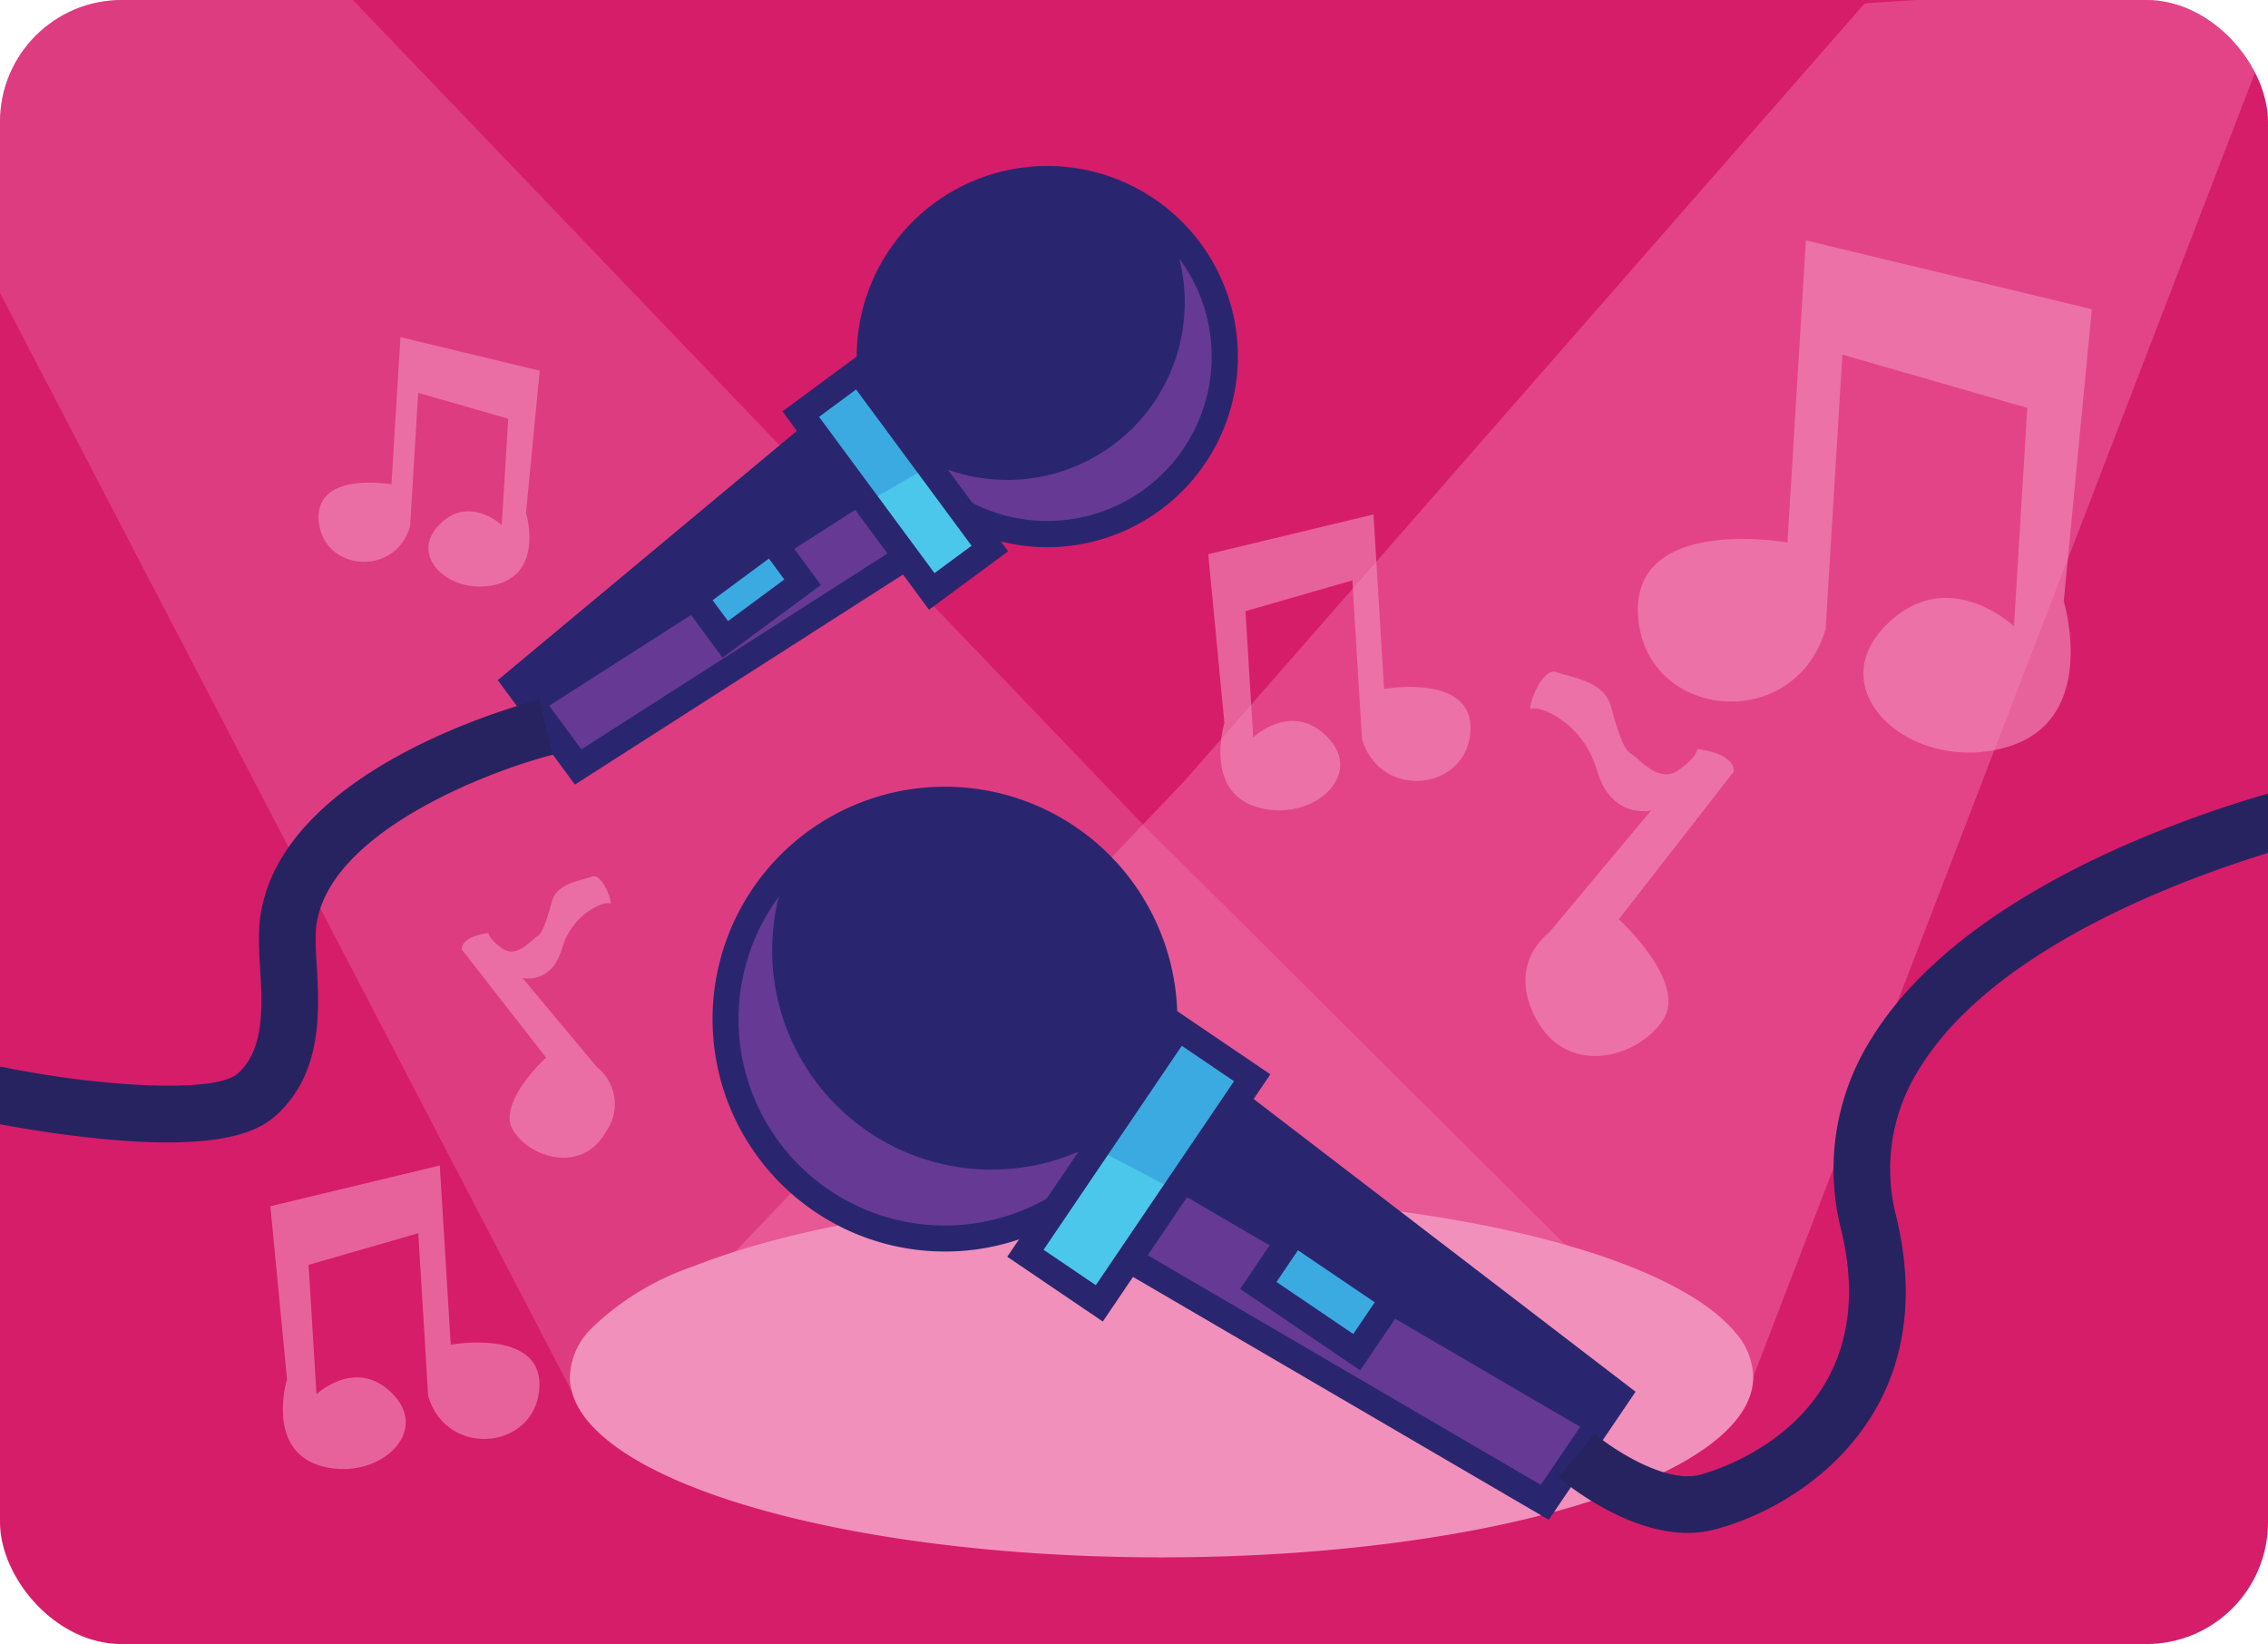 <svg xmlns="http://www.w3.org/2000/svg" xmlns:xlink="http://www.w3.org/1999/xlink" width="149" height="108" viewBox="0 0 149 108"><defs><style>.a{fill:#fff;}.b{fill:none;}.c{clip-path:url(#a);}.d{fill:#d61d69;}.e{opacity:0.5;}.f{clip-path:url(#b);}.g{fill:#ef6ca8;}.h{opacity:0.3;}.i{clip-path:url(#c);}.j{fill:#f185b5;}.k{fill:#f290bc;}.l{fill:#29266f;}.m{fill:#663995;}.n{fill:#3baae0;}.o{fill:#4cc7ec;}.p{opacity:0.6;}.q{clip-path:url(#d);}.r{clip-path:url(#e);}.s{clip-path:url(#f);}.t{clip-path:url(#g);}.u{clip-path:url(#h);}.v{clip-path:url(#i);}.w{fill:#272361;}</style><clipPath id="a"><rect class="a" width="149" height="108" rx="8" transform="translate(0.094 0.077)"/></clipPath><clipPath id="b"><rect class="b" width="104.24" height="94.739"/></clipPath><clipPath id="c"><rect class="b" width="109.845" height="105.562"/></clipPath><clipPath id="d"><rect class="b" width="29.822" height="33.634"/></clipPath><clipPath id="e"><rect class="b" width="14.524" height="16.38"/></clipPath><clipPath id="f"><rect class="b" width="17.684" height="19.944"/></clipPath><clipPath id="g"><rect class="b" width="17.234" height="19.437"/></clipPath><clipPath id="h"><rect class="b" width="10.023" height="18.483"/></clipPath><clipPath id="i"><rect class="b" width="13.695" height="25.255"/></clipPath></defs><g class="c" transform="translate(-0.094 -0.077)"><g transform="translate(-9.178 -12.284)"><path class="d" d="M187.541,173.75H35.514a9.926,9.926,0,0,1-9.9-9.9V62.568a9.926,9.926,0,0,1,9.9-9.9H187.541a9.926,9.926,0,0,1,9.9,9.9V163.853a9.926,9.926,0,0,1-9.9,9.9" transform="translate(-25.618 -45.563)"/><g class="e" transform="translate(55.604 10.823)"><g class="f"><path class="g" d="M284.472,37.787l-36.451,94.739c-4.233-6.285-20.23-14.623-37.811-14.623-12.147,0-22.954,2.216-29.871,5.656-.036.019-.071.036-.107.052l31.477-32.973,44.706-51.1Z" transform="translate(-180.232 -37.787)"/></g></g><g class="h" transform="translate(3.982 0)"><g class="i"><path class="j" d="M109.845,95.841l-48.515.543c-.036.019-9.673.246-9.709.263-2.97,1.495-6.524,7.047-7.832,8.915L0,21.437,16.626,0,80.378,66.523Z"/></g></g><path class="k" d="M226.924,329.367c0,6.553-17.4,11.864-38.874,11.864s-38.871-5.311-38.871-11.864a4.7,4.7,0,0,1,1.349-3.109,17.835,17.835,0,0,1,6.7-4.122c.037-.013.073-.027.109-.042,7.111-2.791,18.222-4.588,30.71-4.588,18.076,0,33.27,3.765,37.622,8.864a4.621,4.621,0,0,1,1.252,3" transform="translate(-102.469 -226.566)"/><path class="l" d="M207.371,229.061a14.412,14.412,0,0,1,6.222,13.676l29.9,22.919-4.8,7.076-32.6-19.044a14.411,14.411,0,1,1,1.272-24.627" transform="translate(-127.941 -161.682)"/><path class="l" d="M237.149,271.919,204.31,252.737a15.124,15.124,0,1,1,8.27-12.092L242.7,263.73Zm-32.8-20.82.346.2,32.023,18.707,4.042-5.963-29.692-22.757.049-.406a13.7,13.7,0,1,0-7.121,10.406Z" transform="translate(-126.172 -159.913)"/><path class="m" d="M209.167,259.647l32.6,19.044-3.067,4.525-32.6-19.044a14.414,14.414,0,0,1-16.993-22.9,14.412,14.412,0,0,0,20.06,18.377" transform="translate(-127.941 -172.166)"/><rect class="n" width="4.233" height="7.813" transform="translate(91.936 96.802) rotate(-55.871)"/><path class="l" d="M310.808,331.852l-7.89-5.348,3.34-4.927,7.89,5.348Zm-5.5-5.806,5.045,3.419,1.411-2.082-5.045-3.42Z" transform="translate(-212.175 -229.472)"/><path class="l" d="M236.836,271.755l-32.888-19.212a15.267,15.267,0,1,1,8.425-12.32l30.165,23.119Zm-32.844-21.176,32.323,18.881,3.891-5.74L210.556,241l.059-.487a13.554,13.554,0,1,0-7.047,10.3Z" transform="translate(-125.815 -159.557)"/><rect class="n" width="17.9" height="5.865" transform="matrix(0.561, -0.828, 0.828, 0.561, 76.911, 94.286)"/><path class="o" d="M259.006,306.632l5.223,2.746-4.749,7.006-4.854-3.29Z" transform="translate(-177.715 -218.808)"/><path class="l" d="M255.783,295.192l-6.277-4.255,11.008-16.24,6.277,4.255Zm-3.89-4.713,3.432,2.326,9.079-13.4-3.432-2.327Z" transform="translate(-174.061 -196.019)"/><path class="l" d="M164.737,86.515a11.661,11.661,0,0,0-4.58,11.26l-23.42,19.512,4.11,5.563,25.729-16.468a11.66,11.66,0,1,0-1.839-19.867" transform="translate(-93.591 -60.107)"/><path class="l" d="M138.234,122.044l-4.909-6.645,23.631-19.688a12.378,12.378,0,1,1,7.24,9.715Zm-2.955-6.409,3.311,4.481,25.5-16.323.361.175a10.941,10.941,0,1,0-6.024-8.078l.066.4Z" transform="translate(-91.156 -58.336)"/><path class="m" d="M167.639,110.489,141.91,126.957l2.629,3.558,25.728-16.468a11.662,11.662,0,0,0,12.984-19.074,11.661,11.661,0,0,1-15.612,15.516" transform="translate(-97.282 -67.771)"/><rect class="n" width="6.321" height="3.425" transform="matrix(0.804, -0.594, 0.594, 0.804, 54.885, 51.608)"/><path class="l" d="M176.583,171.789l-3.057-4.137,6.466-4.777,3.057,4.137Zm-.653-3.776,1.014,1.373,3.7-2.736-1.014-1.373Z" transform="translate(-119.843 -116.224)"/><path class="l" d="M137.712,121.879l-5.069-6.861,23.675-19.724a12.521,12.521,0,1,1,7.4,9.937Zm-2.724-6.579,3.151,4.265L163.6,103.271l.433.209a10.8,10.8,0,1,0-5.945-7.971l.079.484Z" transform="translate(-90.67 -57.978)"/><rect class="n" width="4.745" height="14.483" transform="translate(61.645 39.249) rotate(-36.46)"/><path class="o" d="M221.3,150.123l-4.132,2.392,4.069,5.507,3.816-2.819Z" transform="translate(-150.986 -107.126)"/><path class="l" d="M207.574,140.97l-9.628-13.03,5.2-3.841,9.628,13.03ZM200.35,128.3l7.585,10.266,2.434-1.8L202.784,126.5Z" transform="translate(-137.269 -88.555)"/><g class="p" transform="translate(116.875 28.156)"><g class="q"><path class="k" d="M403.985,118.145s-10.347-1.856-9.808,4.917,10.308,7.677,12.315.751l1.1-18.011,12.148,3.5-.874,14.349s-4.494-4.256-8.562.092,1.949,9.617,8.077,7.846c4.372-1.264,4.419-5.6,4.084-7.977a11.349,11.349,0,0,0-.33-1.6l1.847-19.192L405.195,98.3Z" transform="translate(-394.157 -98.303)"/></g></g><g class="p" transform="translate(30.203 34.516)"><g class="r"><path class="k" d="M96.332,130.174s-5.039-.9-4.777,2.394,5.02,3.739,6,.366l.534-8.771,5.916,1.7-.426,6.988s-2.189-2.073-4.17.045.949,4.683,3.934,3.821c2.129-.616,2.152-2.726,1.989-3.885a5.514,5.514,0,0,0-.161-.779l.9-9.347-9.148-2.2Z" transform="translate(-91.546 -120.511)"/></g></g><g class="p" transform="translate(27.029 88.925)"><g class="s"><path class="k" d="M92.321,322.241s6.136-1.1,5.816,2.916-6.112,4.552-7.3.445l-.651-10.68L82.98,317,83.5,325.5s2.665-2.524,5.077.054-1.156,5.7-4.79,4.652c-2.593-.749-2.62-3.319-2.421-4.73a6.693,6.693,0,0,1,.2-.948l-1.095-11.38L91.6,310.475Z" transform="translate(-80.465 -310.475)"/></g></g><g class="p" transform="translate(88.645 46.154)"><g class="t"><path class="k" d="M307.15,172.612s5.979-1.072,5.668,2.842-5.957,4.437-7.117.434l-.634-10.409-7.021,2.021.505,8.292s2.6-2.459,4.948.053-1.126,5.557-4.668,4.534c-2.527-.73-2.554-3.234-2.36-4.61a6.56,6.56,0,0,1,.19-.924L295.6,163.754l10.856-2.609Z" transform="translate(-295.595 -161.145)"/></g></g><g class="p" transform="translate(39.616 69.926)"><g class="u"><path class="k" d="M129.947,256.05s-3.336,3.033-2.123,4.852,4.549,2.73,6.065,0a3.1,3.1,0,0,0-.607-4.226l-4.89-5.857s1.91.455,2.6-1.934,2.854-3.127,3.138-2.956-.454-2.047-1.193-1.763-2.274.4-2.616,1.649-.625,2.1-.967,2.274-1.307,1.478-2.274.8-.91-1.023-.91-1.023-1.763.17-1.763,1.08Z" transform="translate(-124.413 -244.141)"/></g></g><g class="p" transform="translate(109.488 56.476)"><g class="v"><path class="k" d="M374.5,213.454s4.559,4.144,2.9,6.629-6.215,3.73-8.287,0,.829-5.775.829-5.775l6.681-8s-2.61.622-3.558-2.642-3.9-4.273-4.288-4.039.621-2.8,1.631-2.408,3.108.543,3.574,2.253.854,2.875,1.322,3.107,1.785,2.02,3.106,1.088,1.244-1.4,1.244-1.4,2.408.233,2.408,1.476Z" transform="translate(-368.367 -197.182)"/></g></g><path class="w" d="M27.62,232.723c-1.172,0-2.533-.064-4.119-.213a76.7,76.7,0,0,1-7.629-1.128l.759-3.645c6.334,1.317,14.124,1.811,15.626.445,1.761-1.6,1.592-4.456,1.444-6.975a20.957,20.957,0,0,1-.05-2.684c.772-10.325,17.668-14.7,18.387-14.88l.911,3.61h0c-4.174,1.058-15.108,5.192-15.584,11.547a18.846,18.846,0,0,0,.054,2.188c.178,3.018.422,7.151-2.656,9.949-.894.813-2.589,1.786-7.142,1.786" transform="translate(-7.344 -145.316)"/><path class="w" d="M384.383,271.954c-4.076,0-8.022-3.248-8.513-3.667l2.414-2.834-1.207,1.417,1.2-1.419c1.044.883,4.551,3.273,6.884,2.689.508-.127,12.407-3.26,9.3-16.108a16.039,16.039,0,0,1,2.04-12.631c7.27-11.728,27.848-16.531,28.72-16.73l.827,3.63c-.2.046-19.94,4.661-26.386,15.066a12.282,12.282,0,0,0-1.582,9.791c3.168,13.118-6.478,19.207-12.02,20.593a6.936,6.936,0,0,1-1.687.2" transform="translate(-264.233 -158.895)"/></g></g></svg>